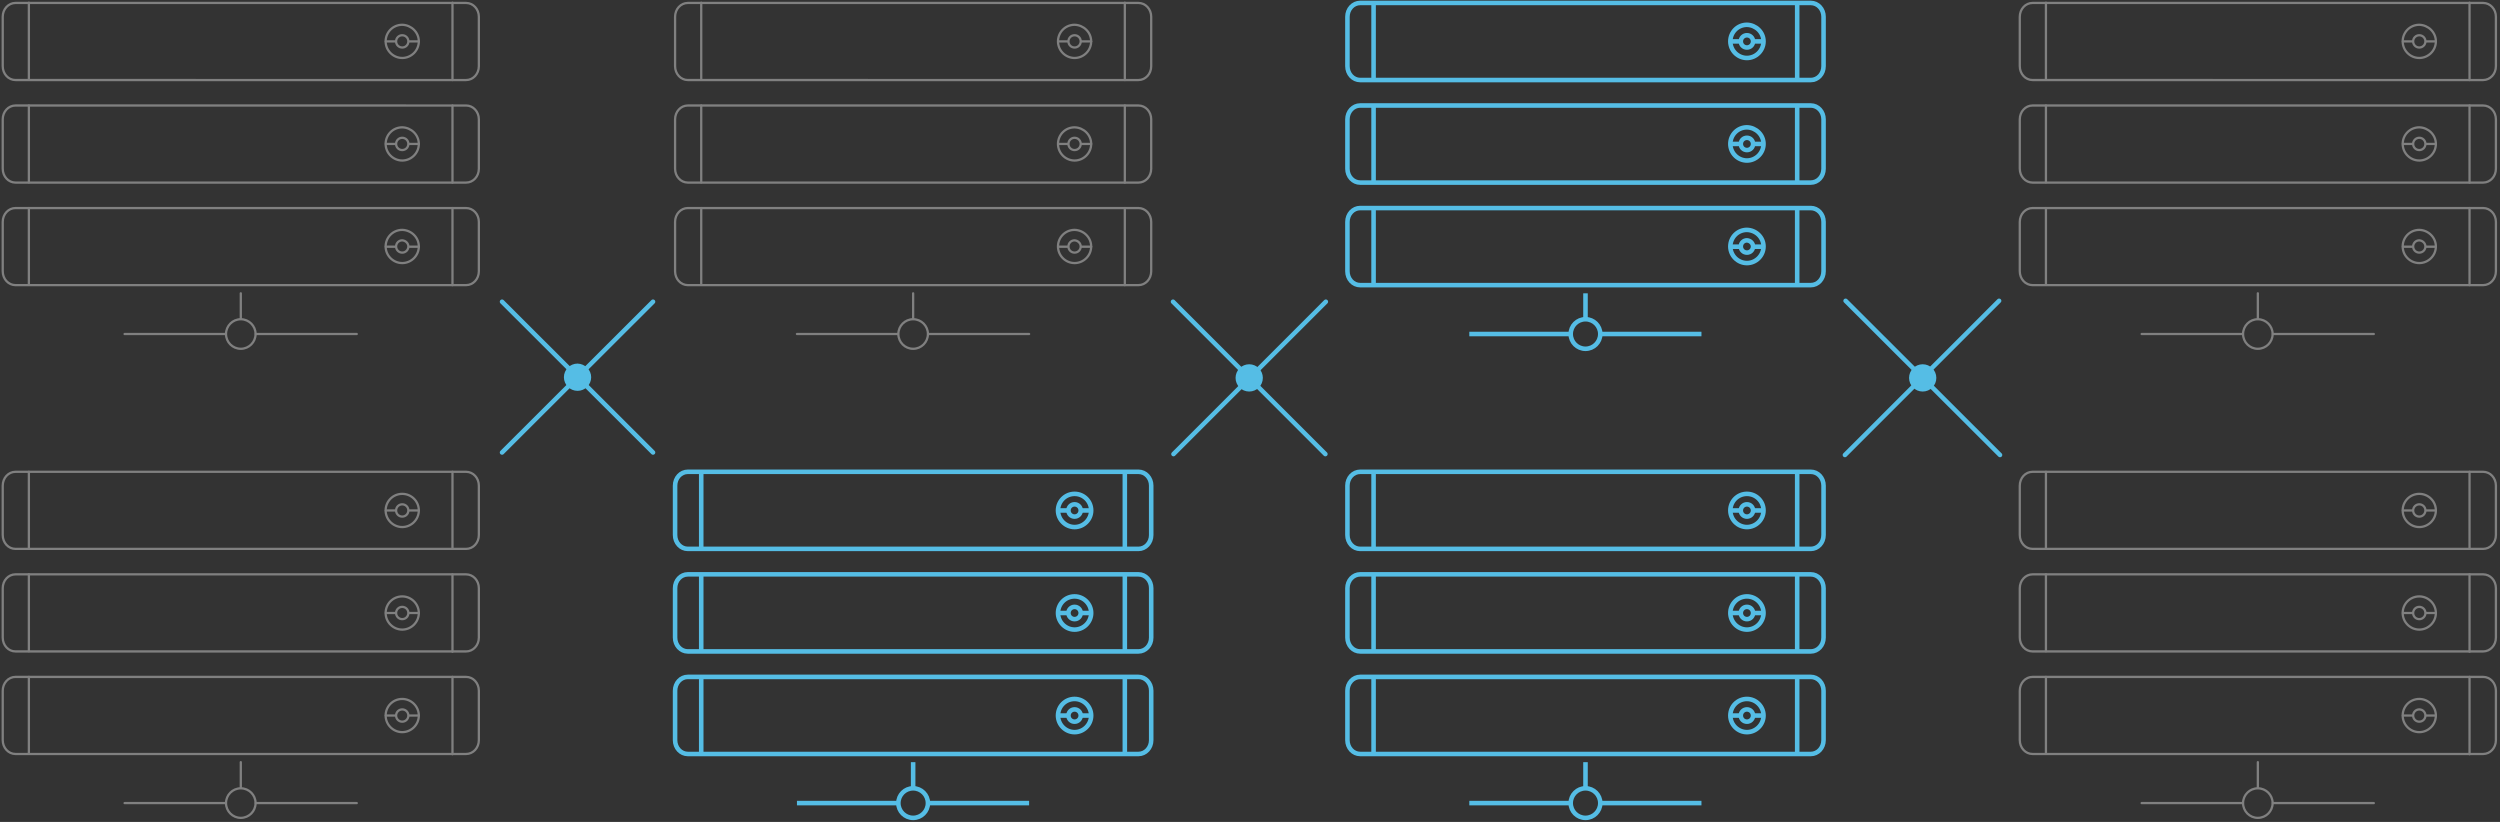 <?xml version="1.0" encoding="utf-8"?>
<!-- Generator: Adobe Illustrator 24.3.0, SVG Export Plug-In . SVG Version: 6.00 Build 0)  -->
<svg version="1.1" id="Layer_1" xmlns="http://www.w3.org/2000/svg" xmlns:xlink="http://www.w3.org/1999/xlink" x="0px" y="0px"
	 viewBox="0 0 1099.5 361.5" style="enable-background:new 0 0 1099.5 361.5;" xml:space="preserve">
<rect x="0" y="0" width="1099.5" height="361.5" fill="#333333" stroke="none"/>
<style type="text/css">
	.redundant0{fill:#FFFFFF;stroke:#55bde5;stroke-width:2;stroke-linecap:round;stroke-linejoin:round;stroke-miterlimit:10;}
	.redundant1{fill:none;stroke:#808080;stroke-linecap:round;stroke-linejoin:round;stroke-miterlimit:10;}
	.redundant2{fill:none;stroke:#55bde5;stroke-width:2;stroke-miterlimit:10;}
	.redundant3{fill:#55bde5;}
</style>
<path id="svg-concept" class="redundant0" d="M879.2,132.3l-67.8,67.8 M811.7,132.3l67.9,67.8 M583.1,132.7l-67,67 M515.9,132.7l67,67
	 M220.8,132.7l66.4,66.3 M287.2,132.7L220.8,199"/>
<g>
	<circle class="redundant1" cx="105.9" cy="353.2" r="6.5"/>
	<path class="redundant1" d="M105.9,335.2v11.1 M54.8,353.2h44.4 M112.5,353.2h44.4"/>
	<path class="redundant1" d="M210.6,235.3c0,3.4-2.5,6.1-5.6,6.1H6.8c-3.1,0-5.6-2.7-5.6-6.1v-21.7c0-3.4,2.5-6.1,5.6-6.1H205
		c3.1,0,5.6,2.7,5.6,6.1V235.3z"/>
	<path class="redundant1" d="M12.7,207.5v33.8 M199,207.5v33.9 M184.2,224.5c0,4-3.3,7.3-7.3,7.3s-7.3-3.3-7.3-7.3s3.2-7.3,7.3-7.3
		C180.9,217.2,184.2,220.4,184.2,224.5z"/>
	<path class="redundant1" d="M179.6,224.5c0,1.5-1.2,2.7-2.7,2.7s-2.7-1.2-2.7-2.7s1.2-2.7,2.7-2.7S179.6,223,179.6,224.5z M184.2,224.5
		h-4.6 M174.2,224.5h-4.5"/>
	<path class="redundant1" d="M210.6,280.4c0,3.4-2.5,6.1-5.6,6.1H6.8c-3.1,0-5.6-2.7-5.6-6.1v-21.7c0-3.4,2.5-6.1,5.6-6.1H205
		c3.1,0,5.6,2.7,5.6,6.1V280.4z"/>
	<path class="redundant1" d="M12.7,252.6v33.8 M199,252.6v34 M184.2,269.6c0,4-3.3,7.3-7.3,7.3s-7.3-3.3-7.3-7.3s3.2-7.3,7.3-7.3
		C180.9,262.3,184.2,265.6,184.2,269.6z"/>
	<path class="redundant1" d="M179.6,269.6c0,1.5-1.2,2.7-2.7,2.7s-2.7-1.2-2.7-2.7s1.2-2.7,2.7-2.7S179.6,268.1,179.6,269.6z M184.2,269.6
		h-4.6 M174.2,269.6h-4.5"/>
	<path class="redundant1" d="M210.6,325.5c0,3.4-2.5,6.1-5.6,6.1H6.8c-3.1,0-5.6-2.7-5.6-6.1v-21.7c0-3.4,2.5-6.1,5.6-6.1H205
		c3.1,0,5.6,2.7,5.6,6.1V325.5z"/>
	<path class="redundant1" d="M12.7,297.7v33.8 M199,297.7v34 M184.2,314.7c0,4-3.3,7.3-7.3,7.3s-7.3-3.3-7.3-7.3s3.2-7.3,7.3-7.3
		C180.9,307.4,184.2,310.7,184.2,314.7z"/>
	<path class="redundant1" d="M179.6,314.7c0,1.5-1.2,2.7-2.7,2.7s-2.7-1.2-2.7-2.7s1.2-2.7,2.7-2.7S179.6,313.2,179.6,314.7z M184.2,314.7
		h-4.6 M174.2,314.7h-4.5"/>
</g>
<g>
	<circle class="redundant1" cx="105.9" cy="146.9" r="6.5"/>
	<path class="redundant1" d="M105.9,129v11.1 M54.8,146.9h44.4 M112.5,146.9h44.4"/>
	<path class="redundant1" d="M210.6,29.1c0,3.4-2.5,6.1-5.6,6.1H6.8c-3.1,0-5.6-2.7-5.6-6.1V7.4c0-3.4,2.5-6.1,5.6-6.1H205
		c3.1,0,5.6,2.7,5.6,6.1V29.1z"/>
	<path class="redundant1" d="M12.7,1.2v33.9 M199,1.2v34 M184.2,18.2c0,4-3.3,7.3-7.3,7.3s-7.3-3.3-7.3-7.3s3.2-7.3,7.3-7.3
		C180.9,11,184.2,14.2,184.2,18.2z"/>
	<path class="redundant1" d="M179.6,18.2c0,1.5-1.2,2.7-2.7,2.7s-2.7-1.2-2.7-2.7s1.2-2.7,2.7-2.7S179.6,16.7,179.6,18.2z M184.2,18.2h-4.6
		 M174.2,18.2h-4.5"/>
	<path class="redundant1" d="M210.6,74.2c0,3.4-2.5,6.1-5.6,6.1H6.8c-3.1,0-5.6-2.7-5.6-6.1V52.5c0-3.4,2.5-6.1,5.6-6.1H205
		c3.1,0,5.6,2.7,5.6,6.1V74.2z"/>
	<path class="redundant1" d="M12.7,46.4v33.8 M199,46.4v33.9 M184.2,63.3c0,4-3.3,7.3-7.3,7.3s-7.3-3.3-7.3-7.3s3.2-7.3,7.3-7.3
		C180.9,56.1,184.2,59.3,184.2,63.3z"/>
	<path class="redundant1" d="M179.6,63.3c0,1.5-1.2,2.7-2.7,2.7s-2.7-1.2-2.7-2.7s1.2-2.7,2.7-2.7S179.6,61.8,179.6,63.3z M184.2,63.3h-4.6
		 M174.2,63.3h-4.5"/>
	<path class="redundant1" d="M210.6,119.3c0,3.4-2.5,6.1-5.6,6.1H6.8c-3.1,0-5.6-2.7-5.6-6.1V97.6c0-3.4,2.5-6.1,5.6-6.1H205
		c3.1,0,5.6,2.7,5.6,6.1V119.3z"/>
	<path class="redundant1" d="M12.7,91.5v33.8 M199,91.5v33.9 M184.2,108.4c0,4-3.3,7.3-7.3,7.3s-7.3-3.3-7.3-7.3s3.2-7.3,7.3-7.3
		C180.9,101.2,184.2,104.4,184.2,108.4z"/>
	<path class="redundant1" d="M179.6,108.4c0,1.5-1.2,2.7-2.7,2.7s-2.7-1.2-2.7-2.7s1.2-2.7,2.7-2.7C178.4,105.8,179.6,107,179.6,108.4z
		 M184.2,108.5h-4.6 M174.2,108.5h-4.5"/>
</g>
<g id="svg-concept_1_">
	<circle id="svg-concept" class="redundant2" cx="401.6" cy="353.2" r="6.5"/>
	<path id="svg-concept" class="redundant2" d="M401.6,335.2v11.1 M350.5,353.2h44.4 M408.2,353.2h44.4"/>
	<path id="svg-concept" class="redundant2" d="M506.3,235.3c0,3.4-2.5,6.1-5.6,6.1H302.5c-3.1,0-5.6-2.7-5.6-6.1v-21.7c0-3.4,2.5-6.1,5.6-6.1h198.2
		c3.1,0,5.6,2.7,5.6,6.1L506.3,235.3L506.3,235.3z"/>
	<path id="svg-concept" class="redundant2" d="M308.4,207.5v33.8 M494.7,207.5v33.9"/>
	<path id="svg-concept" class="redundant2" d="M479.9,224.5c0,4-3.3,7.3-7.3,7.3s-7.3-3.3-7.3-7.3s3.2-7.3,7.3-7.3C476.6,217.2,479.9,220.4,479.9,224.5z"/>
	<path id="svg-concept" class="redundant2" d="M475.3,224.5c0,1.5-1.2,2.7-2.7,2.7s-2.7-1.2-2.7-2.7s1.2-2.7,2.7-2.7S475.3,223,475.3,224.5z"/>
	<path id="svg-concept" class="redundant2" d="M479.9,224.5h-4.6 M469.9,224.5h-4.5"/>
	<path id="svg-concept" class="redundant2" d="M506.3,280.4c0,3.4-2.5,6.1-5.6,6.1H302.5c-3.1,0-5.6-2.7-5.6-6.1v-21.7c0-3.4,2.5-6.1,5.6-6.1h198.2
		c3.1,0,5.6,2.7,5.6,6.1L506.3,280.4L506.3,280.4z"/>
	<path id="svg-concept" class="redundant2" d="M308.4,252.6v33.8"/>
	<path id="svg-concept" class="redundant2" d="M494.7,252.6v34 M479.9,269.6c0,4-3.3,7.3-7.3,7.3s-7.3-3.3-7.3-7.3s3.2-7.3,7.3-7.3
		C476.6,262.3,479.9,265.6,479.9,269.6z"/>
	<path id="svg-concept" class="redundant2" d="M475.3,269.6c0,1.5-1.2,2.7-2.7,2.7s-2.7-1.2-2.7-2.7s1.2-2.7,2.7-2.7S475.3,268.1,475.3,269.6z"/>
	<path id="svg-concept" class="redundant2" d="M479.9,269.6h-4.6 M469.9,269.6h-4.5"/>
	<path id="svg-concept" class="redundant2" d="M506.3,325.5c0,3.4-2.5,6.1-5.6,6.1H302.5c-3.1,0-5.6-2.7-5.6-6.1v-21.7c0-3.4,2.5-6.1,5.6-6.1h198.2
		c3.1,0,5.6,2.7,5.6,6.1L506.3,325.5L506.3,325.5z"/>
	<path id="svg-concept" class="redundant2" d="M308.4,297.7v33.8 M494.7,297.7v34"/>
	<path id="svg-concept" class="redundant2" d="M479.9,314.7c0,4-3.3,7.3-7.3,7.3s-7.3-3.3-7.3-7.3s3.2-7.3,7.3-7.3C476.6,307.4,479.9,310.7,479.9,314.7z"/>
	<path id="svg-concept" class="redundant2" d="M475.3,314.7c0,1.5-1.2,2.7-2.7,2.7s-2.7-1.2-2.7-2.7s1.2-2.7,2.7-2.7S475.3,313.2,475.3,314.7z"/>
	<path id="svg-concept" class="redundant2" d="M479.9,314.7h-4.6 M469.9,314.7h-4.5"/>
	
		<animateMotion  accumulate="none" additive="replace" begin="0s" calcMode="paced" dur="3s" fill="remove" path="M8, 0 8 0 -8 0 8 0" repeatCount="indefinite" restart="always">
		</animateMotion>
	
		<animateMotion  accumulate="none" additive="replace" begin="6s" calcMode="paced" fill="freeze" path="M8, 0 8 0 -8 0 8 0" restart="always">
		</animateMotion>
</g>
<g id="svg-concept_2_">
	<circle id="svg-concept" class="redundant2" cx="697.3" cy="353.2" r="6.5"/>
	<path id="svg-concept" class="redundant2" d="M697.3,335.2v11.1 M646.2,353.2h44.4 M703.9,353.2h44.4"/>
	<path id="svg-concept" class="redundant2" d="M802,235.3c0,3.4-2.5,6.1-5.6,6.1H598.2c-3.1,0-5.6-2.7-5.6-6.1v-21.7c0-3.4,2.5-6.1,5.6-6.1h198.2
		c3.1,0,5.6,2.7,5.6,6.1V235.3z"/>
	<path id="svg-concept" class="redundant2" d="M604.1,207.5v33.8 M790.4,207.5v33.9"/>
	<path id="svg-concept" class="redundant2" d="M775.6,224.5c0,4-3.3,7.3-7.3,7.3s-7.3-3.3-7.3-7.3s3.2-7.3,7.3-7.3C772.3,217.2,775.6,220.4,775.6,224.5z"/>
	<path id="svg-concept" class="redundant2" d="M771,224.5c0,1.5-1.2,2.7-2.7,2.7s-2.7-1.2-2.7-2.7s1.2-2.7,2.7-2.7S771,223,771,224.5z"/>
	<path id="svg-concept" class="redundant2" d="M775.6,224.5H771 M765.6,224.5h-4.5"/>
	<path id="svg-concept" class="redundant2" d="M802,280.4c0,3.4-2.5,6.1-5.6,6.1H598.2c-3.1,0-5.6-2.7-5.6-6.1v-21.7c0-3.4,2.5-6.1,5.6-6.1h198.2
		c3.1,0,5.6,2.7,5.6,6.1V280.4z"/>
	<path id="svg-concept" class="redundant2" d="M604.1,252.6v33.8 M790.4,252.6v34"/>
	<path id="svg-concept" class="redundant2" d="M775.6,269.6c0,4-3.3,7.3-7.3,7.3s-7.3-3.3-7.3-7.3s3.2-7.3,7.3-7.3C772.3,262.3,775.6,265.6,775.6,269.6z"/>
	<path id="svg-concept" class="redundant2" d="M771,269.6c0,1.5-1.2,2.7-2.7,2.7s-2.7-1.2-2.7-2.7s1.2-2.7,2.7-2.7S771,268.1,771,269.6z"/>
	<path id="svg-concept" class="redundant2" d="M775.6,269.6H771 M765.6,269.6h-4.5"/>
	<path id="svg-concept" class="redundant2" d="M802,325.5c0,3.4-2.5,6.1-5.6,6.1H598.2c-3.1,0-5.6-2.7-5.6-6.1v-21.7c0-3.4,2.5-6.1,5.6-6.1h198.2
		c3.1,0,5.6,2.7,5.6,6.1V325.5z"/>
	<path id="svg-concept" class="redundant2" d="M604.1,297.7v33.8 M790.4,297.7v34"/>
	<path id="svg-concept" class="redundant2" d="M775.6,314.7c0,4-3.3,7.3-7.3,7.3s-7.3-3.3-7.3-7.3s3.2-7.3,7.3-7.3C772.3,307.4,775.6,310.7,775.6,314.7z"/>
	<path id="svg-concept" class="redundant2" d="M771,314.7c0,1.5-1.2,2.7-2.7,2.7s-2.7-1.2-2.7-2.7s1.2-2.7,2.7-2.7S771,313.2,771,314.7z"/>
	<path id="svg-concept" class="redundant2" d="M775.6,314.7H771 M765.6,314.7h-4.5"/>
	
		<animateMotion  accumulate="none" additive="replace" begin="0s" calcMode="paced" dur="3s" fill="remove" path="M8, 0 8 0 -8 0 8 0" repeatCount="indefinite" restart="always">
		</animateMotion>
</g>
<g>
	<circle class="redundant1" cx="401.6" cy="146.9" r="6.5"/>
	<path class="redundant1" d="M401.6,129v11.1 M350.5,146.9h44.4 M408.2,146.9h44.4"/>
	<path class="redundant1" d="M506.3,29.1c0,3.4-2.5,6.1-5.6,6.1H302.5c-3.1,0-5.6-2.7-5.6-6.1V7.4c0-3.4,2.5-6.1,5.6-6.1h198.2
		c3.1,0,5.6,2.7,5.6,6.1L506.3,29.1L506.3,29.1z"/>
	<path class="redundant1" d="M308.4,1.2v33.9 M494.7,1.2v34 M479.9,18.2c0,4-3.3,7.3-7.3,7.3s-7.3-3.3-7.3-7.3s3.2-7.3,7.3-7.3
		C476.6,11,479.9,14.2,479.9,18.2z"/>
	<path class="redundant1" d="M475.3,18.2c0,1.5-1.2,2.7-2.7,2.7s-2.7-1.2-2.7-2.7s1.2-2.7,2.7-2.7S475.3,16.7,475.3,18.2z M479.9,18.2h-4.6
		 M469.9,18.2h-4.5"/>
	<path class="redundant1" d="M506.3,74.2c0,3.4-2.5,6.1-5.6,6.1H302.5c-3.1,0-5.6-2.7-5.6-6.1V52.5c0-3.4,2.5-6.1,5.6-6.1h198.2
		c3.1,0,5.6,2.7,5.6,6.1L506.3,74.2L506.3,74.2z"/>
	<path class="redundant1" d="M308.4,46.4v33.8 M494.7,46.4v33.9 M479.9,63.3c0,4-3.3,7.3-7.3,7.3s-7.3-3.3-7.3-7.3s3.2-7.3,7.3-7.3
		C476.6,56.1,479.9,59.3,479.9,63.3z"/>
	<path class="redundant1" d="M475.3,63.3c0,1.5-1.2,2.7-2.7,2.7s-2.7-1.2-2.7-2.7s1.2-2.7,2.7-2.7S475.3,61.8,475.3,63.3z M479.9,63.3h-4.6
		 M469.9,63.3h-4.5"/>
	<path class="redundant1" d="M506.3,119.3c0,3.4-2.5,6.1-5.6,6.1H302.5c-3.1,0-5.6-2.7-5.6-6.1V97.6c0-3.4,2.5-6.1,5.6-6.1h198.2
		c3.1,0,5.6,2.7,5.6,6.1L506.3,119.3L506.3,119.3z"/>
	<path class="redundant1" d="M308.4,91.5v33.8 M494.7,91.5v33.9 M479.9,108.4c0,4-3.3,7.3-7.3,7.3s-7.3-3.3-7.3-7.3s3.2-7.3,7.3-7.3
		C476.6,101.2,479.9,104.4,479.9,108.4z"/>
	<path class="redundant1" d="M475.3,108.4c0,1.5-1.2,2.7-2.7,2.7s-2.7-1.2-2.7-2.7s1.2-2.7,2.7-2.7C474.1,105.8,475.3,107,475.3,108.4z
		 M479.9,108.5h-4.6 M469.9,108.5h-4.5"/>
</g>
<g id="svg-concept_3_">
	<circle id="svg-concept" class="redundant2" cx="697.3" cy="146.9" r="6.5"/>
	<path id="svg-concept" class="redundant2" d="M697.3,129v11.1 M646.2,146.9h44.4 M703.9,146.9h44.4"/>
	<path id="svg-concept" class="redundant2" d="M802,29.1c0,3.4-2.5,6.1-5.6,6.1H598.2c-3.1,0-5.6-2.7-5.6-6.1V7.4c0-3.4,2.5-6.1,5.6-6.1h198.2
		c3.1,0,5.6,2.7,5.6,6.1V29.1z"/>
	<path id="svg-concept" class="redundant2" d="M604.1,1.2v33.9 M790.4,1.2v34 M775.6,18.2c0,4-3.3,7.3-7.3,7.3s-7.3-3.3-7.3-7.3s3.2-7.3,7.3-7.3
		C772.3,11,775.6,14.2,775.6,18.2z"/>
	<path id="svg-concept" class="redundant2" d="M771,18.2c0,1.5-1.2,2.7-2.7,2.7s-2.7-1.2-2.7-2.7s1.2-2.7,2.7-2.7S771,16.7,771,18.2z M775.6,18.2H771
		 M765.6,18.2h-4.5"/>
	<path id="svg-concept" class="redundant2" d="M802,74.2c0,3.4-2.5,6.1-5.6,6.1H598.2c-3.1,0-5.6-2.7-5.6-6.1V52.5c0-3.4,2.5-6.1,5.6-6.1h198.2
		c3.1,0,5.6,2.7,5.6,6.1V74.2z"/>
	<path id="svg-concept" class="redundant2" d="M604.1,46.4v33.8 M790.4,46.4v33.9 M775.6,63.3c0,4-3.3,7.3-7.3,7.3s-7.3-3.3-7.3-7.3s3.2-7.3,7.3-7.3
		C772.3,56.1,775.6,59.3,775.6,63.3z"/>
	<path id="svg-concept" class="redundant2" d="M771,63.3c0,1.5-1.2,2.7-2.7,2.7s-2.7-1.2-2.7-2.7s1.2-2.7,2.7-2.7S771,61.8,771,63.3z M775.6,63.3H771
		 M765.6,63.3h-4.5"/>
	<path id="svg-concept" class="redundant2" d="M802,119.3c0,3.4-2.5,6.1-5.6,6.1H598.2c-3.1,0-5.6-2.7-5.6-6.1V97.6c0-3.4,2.5-6.1,5.6-6.1h198.2
		c3.1,0,5.6,2.7,5.6,6.1V119.3z"/>
	<path id="svg-concept" class="redundant2" d="M604.1,91.5v33.8 M790.4,91.5v33.9 M775.6,108.4c0,4-3.3,7.3-7.3,7.3s-7.3-3.3-7.3-7.3s3.2-7.3,7.3-7.3
		C772.3,101.2,775.6,104.4,775.6,108.4z"/>
	<path id="svg-concept" class="redundant2" d="M771,108.4c0,1.5-1.2,2.7-2.7,2.7s-2.7-1.2-2.7-2.7s1.2-2.7,2.7-2.7C769.8,105.8,771,107,771,108.4z
		 M775.6,108.5H771 M765.6,108.5h-4.5"/>
	
		<animateMotion  accumulate="none" additive="replace" begin="7s" calcMode="paced" dur="3s" fill="remove" path="M8, 0 8 0 -8 0 8 0" repeatCount="indefinite" restart="always">
		</animateMotion>
	
		<animateMotion  accumulate="none" additive="replace" calcMode="paced" fill="remove" path="M8, 0 8 0 -8 0 8 0" repeatCount="indefinite" restart="always">
		</animateMotion>
</g>
<g>
	<circle class="redundant1" cx="993" cy="353.2" r="6.5"/>
	<path class="redundant1" d="M993,335.2v11.1 M941.9,353.2h44.4 M999.6,353.2h44.4"/>
	<path class="redundant1" d="M1097.7,235.3c0,3.4-2.5,6.1-5.6,6.1H893.9c-3.1,0-5.6-2.7-5.6-6.1v-21.7c0-3.4,2.5-6.1,5.6-6.1h198.2
		c3.1,0,5.6,2.7,5.6,6.1V235.3z"/>
	<path class="redundant1" d="M899.8,207.5v33.8 M1086.1,207.5v33.9 M1071.3,224.5c0,4-3.3,7.3-7.3,7.3s-7.3-3.3-7.3-7.3s3.2-7.3,7.3-7.3
		C1068,217.2,1071.3,220.4,1071.3,224.5z"/>
	<path class="redundant1" d="M1066.7,224.5c0,1.5-1.2,2.7-2.7,2.7s-2.7-1.2-2.7-2.7s1.2-2.7,2.7-2.7S1066.7,223,1066.7,224.5z
		 M1071.3,224.5h-4.6 M1061.3,224.5h-4.5"/>
	<path class="redundant1" d="M1097.7,280.4c0,3.4-2.5,6.1-5.6,6.1H893.9c-3.1,0-5.6-2.7-5.6-6.1v-21.7c0-3.4,2.5-6.1,5.6-6.1h198.2
		c3.1,0,5.6,2.7,5.6,6.1V280.4z"/>
	<path class="redundant1" d="M899.8,252.6v33.8 M1086.1,252.6v34 M1071.3,269.6c0,4-3.3,7.3-7.3,7.3s-7.3-3.3-7.3-7.3s3.2-7.3,7.3-7.3
		C1068,262.3,1071.3,265.6,1071.3,269.6z"/>
	<path class="redundant1" d="M1066.7,269.6c0,1.5-1.2,2.7-2.7,2.7s-2.7-1.2-2.7-2.7s1.2-2.7,2.7-2.7S1066.7,268.1,1066.7,269.6z
		 M1071.3,269.6h-4.6 M1061.3,269.6h-4.5"/>
	<path class="redundant1" d="M1097.7,325.5c0,3.4-2.5,6.1-5.6,6.1H893.9c-3.1,0-5.6-2.7-5.6-6.1v-21.7c0-3.4,2.5-6.1,5.6-6.1h198.2
		c3.1,0,5.6,2.7,5.6,6.1V325.5z"/>
	<path class="redundant1" d="M899.8,297.7v33.8 M1086.1,297.7v34 M1071.3,314.7c0,4-3.3,7.3-7.3,7.3s-7.3-3.3-7.3-7.3s3.2-7.3,7.3-7.3
		C1068,307.4,1071.3,310.7,1071.3,314.7z"/>
	<path class="redundant1" d="M1066.7,314.7c0,1.5-1.2,2.7-2.7,2.7s-2.7-1.2-2.7-2.7s1.2-2.7,2.7-2.7S1066.7,313.2,1066.7,314.7z
		 M1071.3,314.7h-4.6 M1061.3,314.7h-4.5"/>
</g>
<g>
	<circle class="redundant1" cx="993" cy="146.9" r="6.5"/>
	<path class="redundant1" d="M993,129v11.1 M941.9,146.9h44.4 M999.6,146.9h44.4"/>
	<path class="redundant1" d="M1097.7,29.1c0,3.4-2.5,6.1-5.6,6.1H893.9c-3.1,0-5.6-2.7-5.6-6.1V7.4c0-3.4,2.5-6.1,5.6-6.1h198.2
		c3.1,0,5.6,2.7,5.6,6.1V29.1z"/>
	<path class="redundant1" d="M899.8,1.2v33.9 M1086.1,1.2v34 M1071.3,18.2c0,4-3.3,7.3-7.3,7.3s-7.3-3.3-7.3-7.3s3.2-7.3,7.3-7.3
		C1068,11,1071.3,14.2,1071.3,18.2z"/>
	<path class="redundant1" d="M1066.7,18.2c0,1.5-1.2,2.7-2.7,2.7s-2.7-1.2-2.7-2.7s1.2-2.7,2.7-2.7S1066.7,16.7,1066.7,18.2z M1071.3,18.2
		h-4.6 M1061.3,18.2h-4.5"/>
	<path class="redundant1" d="M1097.7,74.2c0,3.4-2.5,6.1-5.6,6.1H893.9c-3.1,0-5.6-2.7-5.6-6.1V52.5c0-3.4,2.5-6.1,5.6-6.1h198.2
		c3.1,0,5.6,2.7,5.6,6.1V74.2z"/>
	<path class="redundant1" d="M899.8,46.4v33.8 M1086.1,46.4v33.9 M1071.3,63.3c0,4-3.3,7.3-7.3,7.3s-7.3-3.3-7.3-7.3s3.2-7.3,7.3-7.3
		C1068,56.1,1071.3,59.3,1071.3,63.3z"/>
	<path class="redundant1" d="M1066.7,63.3c0,1.5-1.2,2.7-2.7,2.7s-2.7-1.2-2.7-2.7s1.2-2.7,2.7-2.7S1066.7,61.8,1066.7,63.3z M1071.3,63.3
		h-4.6 M1061.3,63.3h-4.5"/>
	<path class="redundant1" d="M1097.7,119.3c0,3.4-2.5,6.1-5.6,6.1H893.9c-3.1,0-5.6-2.7-5.6-6.1V97.6c0-3.4,2.5-6.1,5.6-6.1h198.2
		c3.1,0,5.6,2.7,5.6,6.1V119.3z"/>
	<path class="redundant1" d="M899.8,91.5v33.8 M1086.1,91.5v33.9 M1071.3,108.4c0,4-3.3,7.3-7.3,7.3s-7.3-3.3-7.3-7.3s3.2-7.3,7.3-7.3
		C1068,101.2,1071.3,104.4,1071.3,108.4z"/>
	<path class="redundant1" d="M1066.7,108.4c0,1.5-1.2,2.7-2.7,2.7s-2.7-1.2-2.7-2.7s1.2-2.7,2.7-2.7C1065.5,105.8,1066.7,107,1066.7,108.4z
		 M1071.3,108.5h-4.6 M1061.3,108.5h-4.5"/>
</g>
<circle id="svg-ico" class="redundant3" cx="549.4" cy="166.2" r="6"/>
<path id="svg-ico" class="redundant3" d="M260,165.9c0,3.3-2.7,6-6,6s-6-2.7-6-6s2.7-6,6-6C257.3,160,260,162.7,260,165.9z"/>
<circle id="svg-ico" class="redundant3" cx="845.6" cy="166.2" r="6"/>
</svg>
